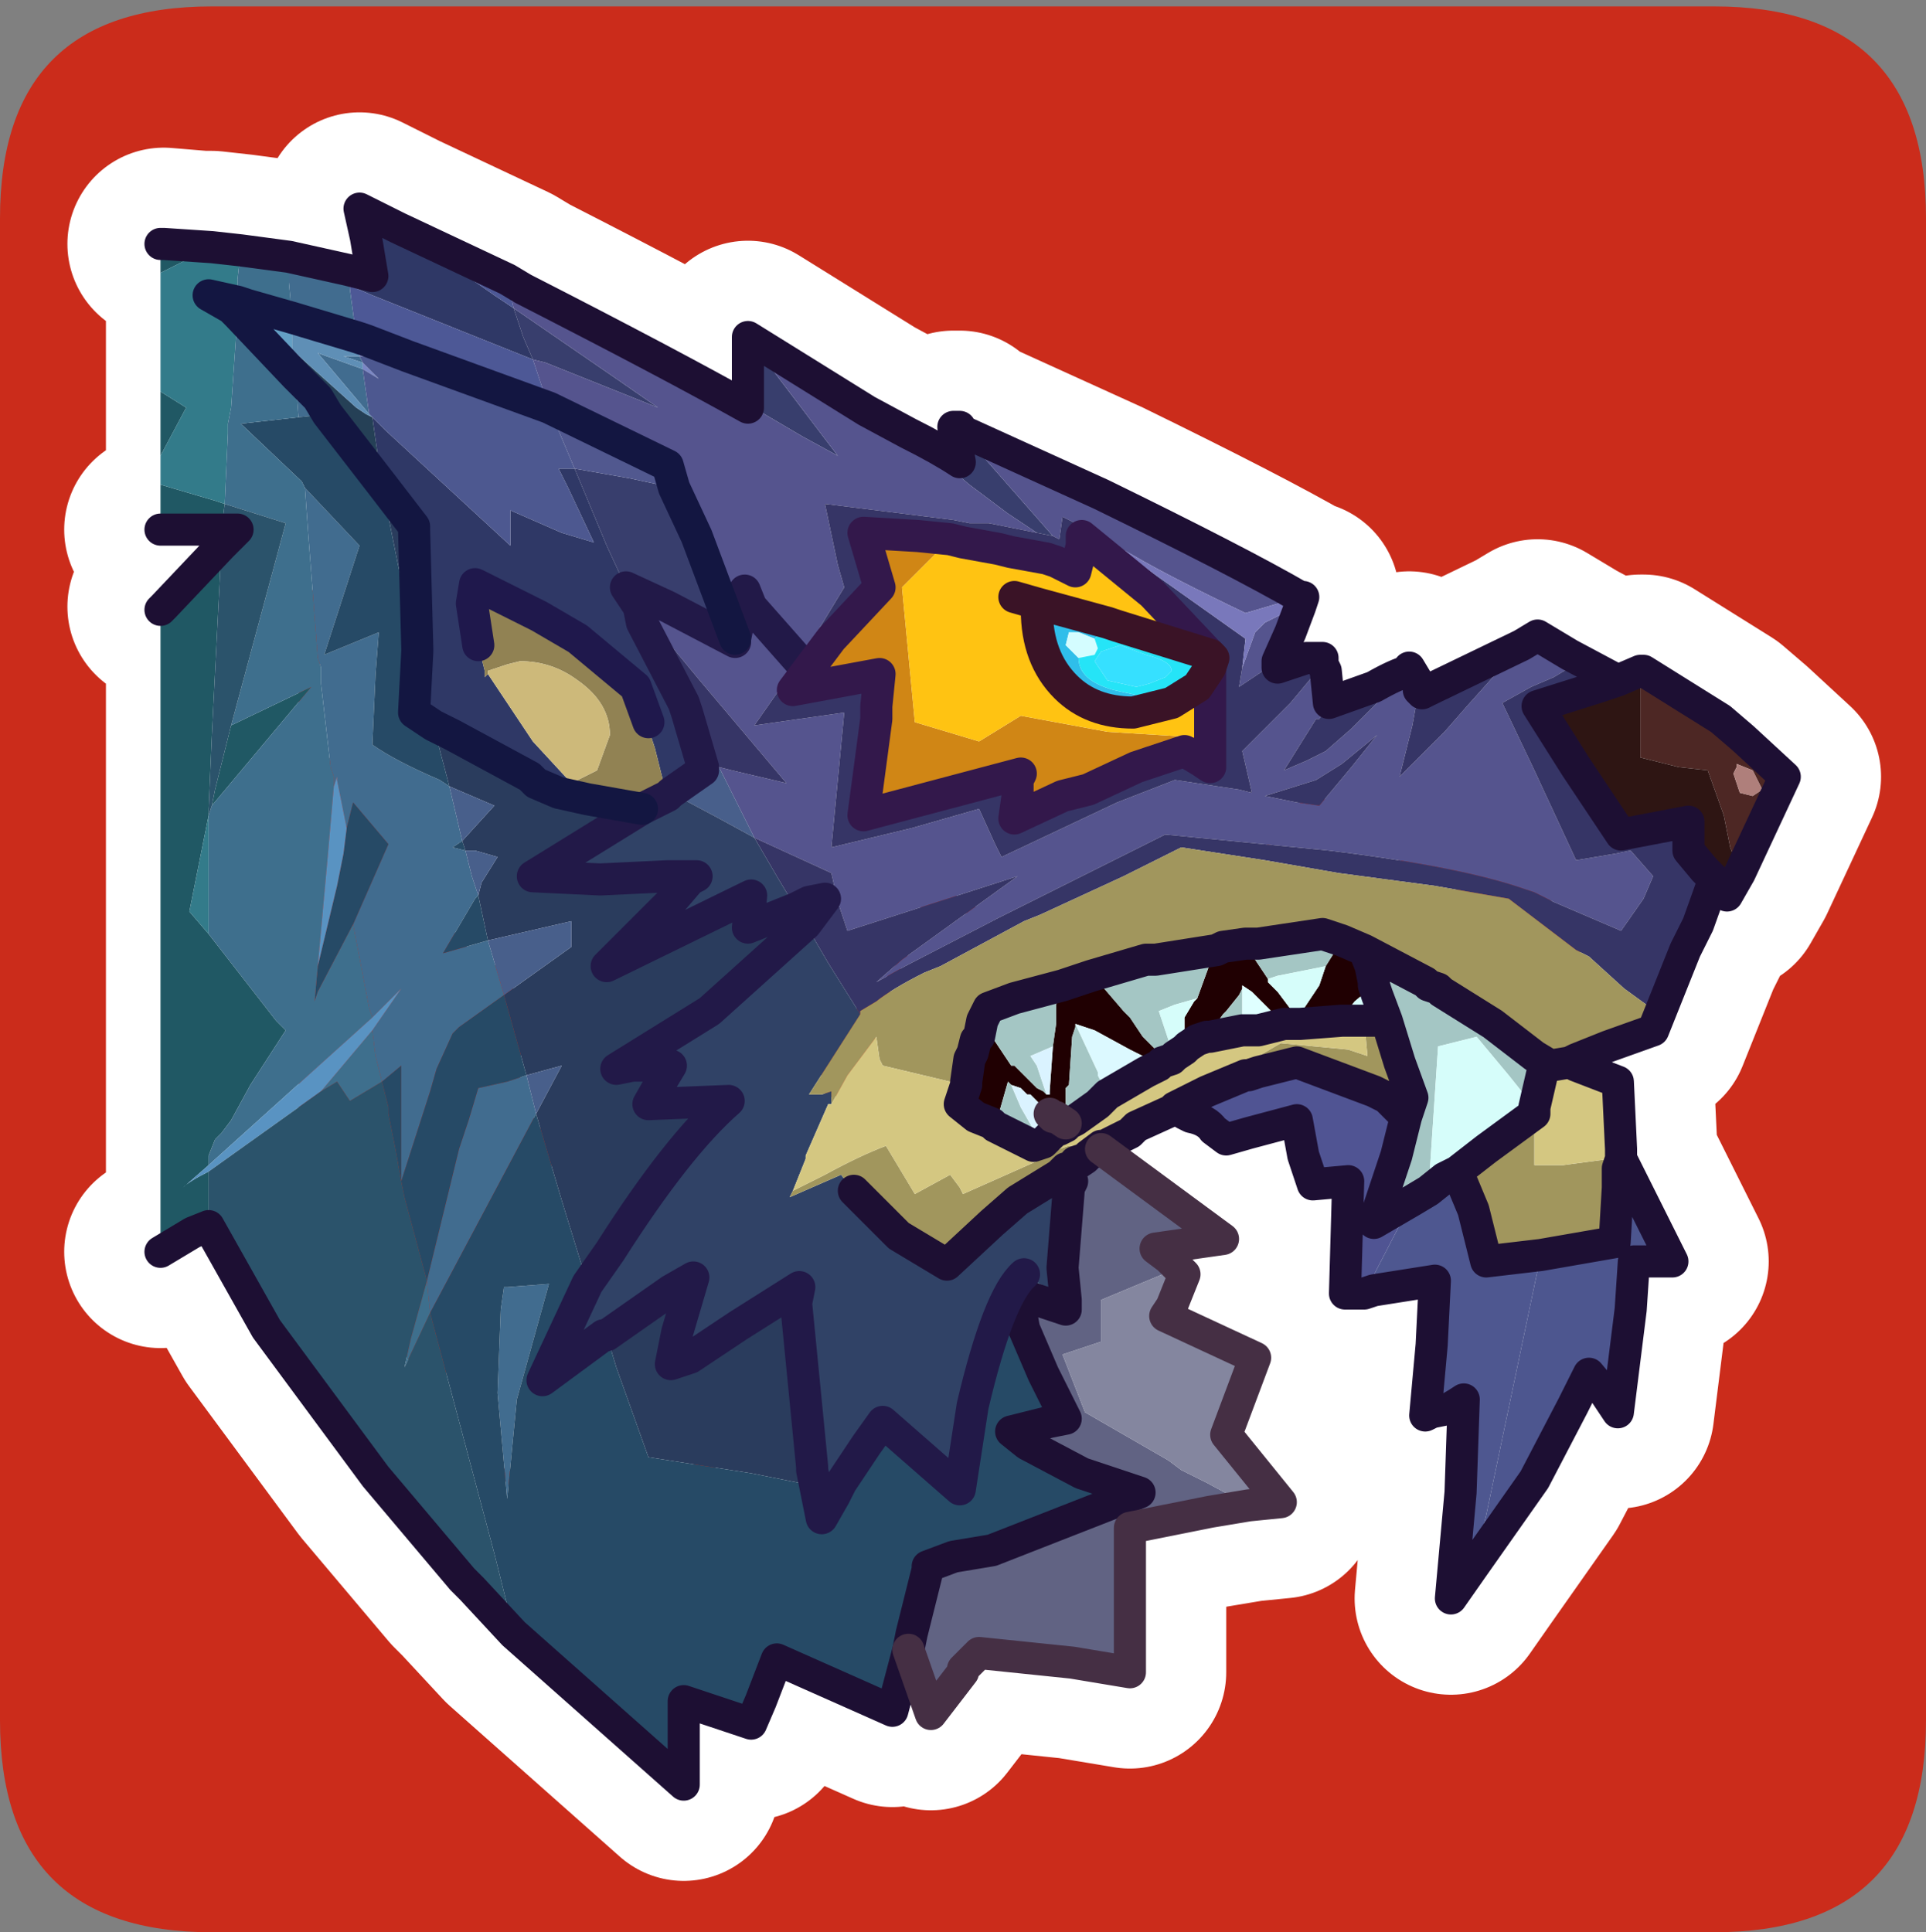 <?xml version="1.0" encoding="UTF-8" standalone="no"?>
<svg xmlns:ffdec="https://www.free-decompiler.com/flash" xmlns:xlink="http://www.w3.org/1999/xlink" ffdec:objectType="frame" height="30.1px" width="30.0px" xmlns="http://www.w3.org/2000/svg">
  <rect width="100%" height="100%" fill="#808080" stroke="none"/>
  <g transform="matrix(1.0, 0.0, 0.0, 1.0, 0.0, 0.0)">
    <use ffdec:characterId="1" height="30.1" transform="matrix(1.0, 0.0, 0.0, 1.0, 0.0, 0.0)" width="30.0" xlink:href="#shape0"/>
  </g>
  <defs>
    <g id="shape0" transform="matrix(1.0, 0.0, 0.0, 1.0, 0.0, 0.0)">
      <path d="M0.0 0.0 L30.0 0.0 30.0 30.0 0.0 30.0 0.0 0.0" fill="#33cc66" fill-opacity="0.0" fill-rule="evenodd" stroke="none"/>
      <path d="M26.7 0.1 Q30.0 0.1 30.0 3.4 L30.0 26.8 Q30.0 30.1 26.7 30.1 L3.3 30.1 Q0.0 30.1 0.0 26.8 L0.0 3.4 Q0.0 0.1 3.3 0.1 L26.7 0.1" fill="#cb2c1b" fill-rule="evenodd" stroke="none"/>
      <path d="M15.95 19.85 Q15.55 20.2 15.15 21.9 L14.95 23.2 13.75 22.15 13.5 22.5 13.1 23.1 13.05 23.2 13.0 23.3 12.8 23.65 12.7 23.15 12.65 22.9 12.65 22.85 12.4 20.3 12.45 20.05 11.5 20.65 10.75 21.15 10.45 21.25 10.45 21.35 10.45 21.3 10.55 20.75 10.8 19.9 10.45 20.1 9.45 20.8 9.4 20.8 8.45 21.5 9.15 20.0 9.5 19.5 Q10.55 17.85 11.35 17.15 L10.1 17.2 10.3 16.85 10.45 16.6 9.85 16.6 9.6 16.65 11.05 15.75 12.55 14.4 12.85 14.0 12.6 14.05 12.4 14.15 11.65 14.45 11.7 13.95 9.45 15.05 10.45 14.05 10.75 13.7 10.85 13.65 10.4 13.65 9.35 13.7 8.3 13.65 10.0 12.6 9.15 12.45 8.7 12.35 8.35 12.2 8.25 12.1 7.05 11.45 6.75 11.3 6.45 11.1 6.5 10.1 6.45 8.25 6.45 8.2 5.95 7.55 5.1 6.45 4.95 6.2 4.6 5.85 3.7 4.9 3.6 4.8 3.25 4.6 3.7 4.7 3.85 4.75 4.55 4.95 5.55 5.25 5.7 5.3 6.35 5.55 8.55 6.35 10.4 7.25 10.5 7.6 10.85 8.35 11.45 9.95 11.6 9.2 11.7 9.45 12.45 10.3 M2.55 3.8 L3.15 3.85 3.3 3.85 3.75 3.9 4.5 4.0 5.4 4.2 5.8 4.3 5.7 3.7 5.6 3.25 6.2 3.55 7.9 4.35 8.15 4.5 Q10.4 5.65 11.65 6.35 L11.65 6.3 11.65 5.25 13.5 6.4 14.15 6.75 Q14.65 7.0 14.95 7.2 L14.85 6.65 14.95 6.65 14.95 6.7 17.15 7.7 Q19.3 8.75 20.25 9.3 L20.3 9.3 20.25 9.45 20.1 9.85 19.9 10.3 19.9 10.4 20.35 10.25 20.6 10.25 20.6 10.35 20.65 10.45 20.7 10.95 21.4 10.7 Q21.75 10.5 21.95 10.45 L21.95 10.4 22.1 10.65 22.1 10.75 22.15 10.8 22.25 10.75 23.7 10.05 23.95 9.9 24.45 10.2 25.2 10.6 25.55 10.45 25.6 10.45 26.8 11.2 27.15 11.5 27.8 12.1 27.1 13.6 26.9 13.95 26.7 13.7 26.45 14.4 26.25 14.8 25.85 15.8 25.75 16.05 25.05 16.3 24.55 16.5 24.45 16.55 24.55 16.6 25.2 16.85 25.25 17.9 25.25 18.05 25.45 18.45 25.65 18.85 26.05 19.65 25.6 19.65 25.45 19.65 25.4 20.4 25.2 22.0 25.0 21.7 24.75 21.4 24.5 21.9 23.9 23.05 22.95 24.4 22.6 24.9 22.75 23.25 22.8 21.8 Q22.65 21.9 22.55 21.95 L22.3 22.0 22.2 22.05 22.3 20.95 22.35 19.95 21.4 20.1 21.25 20.15 20.95 20.15 21.0 19.55 21.0 18.4 20.45 18.45 20.3 18.0 20.2 17.45 19.45 17.65 19.1 17.75 18.9 17.6 Q18.8 17.45 18.55 17.4 L18.45 17.35 18.3 17.25 18.25 17.3 17.7 17.55 17.6 17.65 17.3 17.8 17.2 17.85 17.15 17.85 17.15 17.9 19.05 19.3 18.0 19.45 18.2 19.6 18.35 19.75 18.45 19.85 18.25 20.35 18.15 20.5 19.55 21.15 19.1 22.35 19.95 23.4 19.45 23.45 18.85 23.55 17.6 23.8 17.6 24.25 17.6 25.1 17.6 26.05 16.7 25.9 15.25 25.75 15.0 26.0 15.0 26.05 14.5 26.7 14.15 25.7 13.9 26.65 12.1 25.85 11.85 26.5 11.7 26.85 10.65 26.5 10.65 27.8 8.0 25.45 7.35 24.75 7.2 24.6 5.85 23.0 4.15 20.7 3.25 19.1 3.15 19.15 3.15 19.55 M10.0 12.6 L10.4 12.4 10.45 12.35 10.95 12.0 10.95 11.95 10.65 10.95 10.0 9.7 9.95 9.45 9.75 9.15 10.4 9.45 11.45 10.0 11.45 9.95 M15.8 9.3 L16.15 9.4 17.25 9.7 17.4 9.75 18.85 10.2 18.8 10.15 17.95 9.25 16.85 8.35 16.85 8.5 16.75 8.9 16.45 8.75 16.3 8.7 15.75 8.6 15.55 8.55 15.0 8.45 14.8 8.4 14.3 8.35 13.45 8.3 13.7 9.15 12.95 9.95 12.35 10.75 13.7 10.5 13.65 11.0 13.65 11.2 13.45 12.7 15.9 12.05 15.85 12.15 15.85 12.4 15.8 12.75 16.55 12.4 16.95 12.3 17.7 11.95 18.45 11.7 18.7 11.85 18.85 11.95 18.85 11.5 18.85 11.4 18.85 10.95 18.85 10.4 18.65 10.7 18.25 10.95 17.65 11.1 Q17.0 11.1 16.6 10.7 16.15 10.25 16.15 9.5 L16.15 9.4 M10.3 11.15 L9.9 10.7 9.0 9.95 8.4 9.6 7.4 9.1 7.35 9.4 7.45 10.05 M2.55 9.45 L3.15 8.85 3.15 8.25 2.5 8.25 M3.15 8.85 L3.45 8.5 3.7 8.25 3.45 8.25 3.15 8.25 3.15 3.85 M3.15 19.15 L3.0 19.2 2.5 19.5 M16.4 17.4 L16.6 17.5 16.65 17.5 16.75 17.45 17.1 17.2 17.25 17.05 17.85 16.7 18.05 16.6 18.1 16.55 18.25 16.5 18.3 16.45 18.45 16.35 18.5 16.3 18.65 16.2 18.8 16.15 18.85 16.15 19.35 16.05 19.5 16.05 19.6 16.05 20.0 15.95 20.2 15.95 20.25 15.95 20.9 15.9 20.95 15.9 21.25 15.9 21.45 15.9 21.6 15.9 21.45 15.5 21.4 15.35 21.4 15.3 21.35 15.05 21.25 14.8 20.9 14.65 20.6 14.55 19.6 14.7 19.4 14.7 19.05 14.75 18.95 14.8 18.0 14.95 17.85 14.95 17.0 15.2 16.85 15.25 16.55 15.35 15.8 15.55 15.4 15.7 15.3 15.9 15.25 16.15 15.2 16.2 15.15 16.4 15.1 16.5 15.05 16.85 15.05 16.9 14.95 17.2 15.2 17.4 15.45 17.5 15.5 17.55 16.1 17.85 16.25 17.8 16.35 17.7 Q16.45 17.6 16.5 17.6 L16.6 17.55 16.6 17.5 M13.3 18.55 L13.5 18.75 14.0 19.25 14.75 19.7 15.45 19.05 15.85 18.7 16.5 18.3 16.6 18.2 16.65 18.2 16.75 18.15 16.75 18.1 16.9 18.05 17.15 17.85 M10.45 21.3 L10.45 21.25 M14.15 25.7 L14.2 25.45 14.45 24.45 14.45 24.4 14.85 24.25 15.45 24.15 17.75 23.25 16.85 22.95 16.0 22.5 15.75 22.3 16.35 22.15 16.6 22.1 16.55 22.0 16.25 21.4 15.95 20.7 15.85 20.15 16.6 20.4 16.6 20.35 16.6 20.25 16.55 19.75 16.65 18.5 M3.15 8.85 L3.15 19.15 M26.7 13.7 L26.55 13.55 26.3 13.25 26.3 12.8 25.25 13.0 24.75 12.25 24.55 11.95 23.95 11.0 24.9 10.7 25.2 10.6 M18.85 10.4 L18.9 10.25 18.85 10.2 M21.6 15.9 L21.8 16.55 22.0 17.1 21.9 17.4 21.75 18.0 21.4 19.05 22.0 18.7 22.25 18.55 22.5 18.35 22.7 18.25 23.15 17.9 23.9 17.35 23.9 17.25 24.05 16.6 24.15 16.6 23.9 16.45 23.25 15.95 22.45 15.45 22.4 15.4 22.25 15.35 22.2 15.3 21.25 14.8 M18.3 17.25 L18.5 17.15 18.8 17.0 19.4 16.75 19.45 16.75 19.6 16.7 20.2 16.55 21.4 17.0 21.6 17.1 21.85 17.35 21.9 17.4 M22.7 18.25 L22.95 18.85 23.15 19.65 24.0 19.55 25.15 19.35 25.2 18.5 25.2 18.4 25.2 18.2 25.25 18.05 M17.15 17.9 L17.1 17.9 16.9 18.05 16.75 18.15 M24.15 16.6 L24.45 16.55" fill="none" stroke="#ffffff" stroke-linecap="round" stroke-linejoin="round" stroke-width="3.0"/>
      <path d="M3.25 19.1 L3.0 19.2 2.5 19.5 2.5 9.5 2.55 9.45 3.45 8.5 3.3 11.45 3.25 12.6 3.25 12.7 2.95 14.2 3.25 14.55 4.3 15.9 4.45 16.05 3.9 16.9 3.6 17.45 3.45 17.65 3.35 17.75 3.25 18.0 3.25 18.15 2.85 18.5 Q2.95 18.4 3.25 18.25 L3.25 19.1 M3.45 8.25 L2.5 8.25 2.5 7.55 3.35 7.8 3.5 7.85 3.45 8.25 M2.5 7.1 L2.5 6.1 2.9 6.35 2.5 7.1 M2.5 4.25 L2.5 3.8 2.55 3.8 3.3 3.85 2.5 4.25 M3.6 11.3 L4.85 10.7 3.3 12.55 3.35 12.3 3.6 11.3" fill="#205864" fill-rule="evenodd" stroke="none"/>
      <path d="M2.5 7.55 L2.5 7.1 2.9 6.35 2.5 6.1 2.5 4.25 3.3 3.85 3.75 3.9 3.7 4.35 3.7 4.6 3.7 4.7 3.25 4.6 3.6 4.8 3.7 4.9 3.6 6.35 3.55 6.6 3.55 6.7 3.55 6.75 3.5 7.85 3.35 7.8 2.5 7.55 M3.25 12.7 L3.25 13.45 3.25 14.55 2.95 14.2 3.25 12.7" fill="#337b8a" fill-rule="evenodd" stroke="none"/>
      <path d="M5.4 4.2 L5.8 4.3 5.7 3.7 5.6 3.25 6.2 3.55 7.7 4.6 8.0 4.8 8.15 5.25 8.3 5.6 5.8 4.6 5.45 4.45 5.4 4.2 M5.8 6.5 L6.0 6.7 7.95 8.5 7.95 7.95 8.75 8.3 9.25 8.45 8.85 7.6 8.7 7.3 8.95 7.3 9.45 8.5 9.75 9.15 9.85 9.4 10.65 10.95 10.7 11.1 10.95 11.95 10.95 12.0 10.45 12.35 10.4 12.4 10.35 12.25 10.2 11.65 10.15 11.5 10.1 11.25 9.9 10.7 9.0 9.95 8.4 9.6 7.4 9.1 7.35 9.4 7.45 10.05 7.55 10.45 7.55 10.55 7.6 10.5 8.3 11.55 8.9 12.2 9.15 12.45 8.7 12.35 8.35 12.2 8.25 12.1 7.05 11.45 6.75 11.3 6.45 11.1 6.5 10.15 6.5 10.1 6.45 8.25 6.45 8.2 5.95 7.55 5.8 6.5" fill="#2f3866" fill-rule="evenodd" stroke="none"/>
      <path d="M11.65 6.3 L11.65 5.25 12.1 5.85 13.05 7.1 12.5 6.8 11.65 6.3 M14.15 6.75 Q14.65 7.0 14.95 7.2 L14.85 6.65 14.95 6.65 14.95 6.7 16.4 8.35 16.15 8.3 15.7 8.0 15.5 7.85 15.1 7.55 14.15 6.75 M8.3 5.6 L8.15 5.25 8.0 4.8 9.6 5.9 10.25 6.35 8.5 5.65 8.3 5.6 M10.5 7.6 L10.85 8.35 11.45 9.95 11.45 10.0 10.4 9.45 9.75 9.15 9.45 8.5 8.95 7.3 9.8 7.45 10.5 7.6" fill="#383e6d" fill-rule="evenodd" stroke="none"/>
      <path d="M7.9 4.35 L8.15 4.5 Q10.4 5.65 11.65 6.35 L11.65 6.3 12.5 6.8 13.05 7.1 12.1 5.85 11.65 5.25 13.5 6.4 14.15 6.75 15.1 7.55 15.5 7.85 15.7 8.0 16.15 8.3 15.4 8.15 15.1 8.15 14.85 8.1 12.85 7.85 13.05 8.8 13.15 9.15 12.45 10.3 11.7 9.45 11.6 9.2 11.45 9.95 11.6 9.2 11.7 9.45 12.45 10.3 11.75 11.3 13.15 11.1 12.95 13.2 14.2 12.9 15.25 12.6 15.5 13.15 15.6 13.35 17.4 12.5 18.3 12.15 19.3 12.3 19.5 12.35 19.35 11.7 20.1 10.95 20.6 10.35 20.65 10.45 20.7 10.95 20.55 11.2 20.5 11.2 20.0 12.0 20.35 11.85 20.65 11.7 21.05 11.35 21.4 11.0 21.95 10.45 21.95 10.4 22.1 10.65 22.1 10.75 22.0 11.3 21.8 12.1 22.5 11.4 22.85 11.0 23.7 10.05 23.95 9.9 24.45 10.2 24.45 10.4 24.2 10.55 23.85 10.7 23.4 10.95 23.9 12.0 24.55 13.4 25.15 13.3 25.4 13.25 25.75 13.65 25.6 14.0 25.25 14.5 24.2 14.05 23.9 13.9 23.75 13.85 Q22.75 13.5 20.7 13.25 L18.15 13.0 15.55 14.3 14.1 15.05 13.65 15.3 14.05 14.95 15.85 13.65 13.2 14.5 13.05 14.05 12.95 13.6 11.75 13.05 11.2 11.95 11.4 12.0 12.25 12.2 10.9 10.6 9.95 9.45 9.75 9.15 10.4 9.45 11.45 10.0 11.45 9.95 10.85 8.35 10.5 7.6 10.4 7.25 8.55 6.35 8.3 5.6 8.5 5.65 10.25 6.35 9.6 5.9 8.0 4.8 7.9 4.35 M14.95 6.7 L17.15 7.7 Q19.3 8.75 20.25 9.3 L19.4 9.55 Q18.25 9.0 17.65 8.65 L16.75 8.15 16.65 8.1 16.55 8.05 16.5 8.4 16.4 8.35 14.95 6.7 M20.25 9.45 L20.1 9.85 19.9 10.3 19.3 10.7 19.35 10.4 19.55 9.85 19.65 9.75 19.7 9.7 20.0 9.55 20.25 9.45 M20.5 12.15 L19.7 12.4 20.2 12.5 20.55 12.55 21.05 11.95 21.45 11.45 20.9 11.9 20.5 12.15" fill="#55548e" fill-rule="evenodd" stroke="none"/>
      <path d="M8.55 6.35 L10.4 7.25 10.5 7.6 9.8 7.45 8.95 7.3 8.55 6.35" fill="#51588f" fill-rule="evenodd" stroke="none"/>
      <path d="M18.85 11.5 L18.85 11.95 18.7 11.85 18.45 11.7 17.7 11.95 16.95 12.3 16.55 12.4 15.8 12.75 15.85 12.4 15.85 12.15 15.9 12.05 13.45 12.7 13.65 11.2 13.65 11.0 13.7 10.5 12.35 10.75 12.95 9.95 13.7 9.15 13.45 8.3 14.3 8.35 14.8 8.4 14.05 9.15 14.25 11.25 15.25 11.55 15.9 11.15 17.25 11.4 18.85 11.5" fill="#d08615" fill-rule="evenodd" stroke="none"/>
      <path d="M19.9 10.3 L19.9 10.4 20.35 10.25 20.6 10.25 20.6 10.35 20.1 10.95 19.35 11.7 19.5 12.35 19.3 12.3 18.3 12.15 17.4 12.5 15.6 13.35 15.5 13.15 15.25 12.6 14.2 12.9 12.95 13.2 13.15 11.1 11.75 11.3 12.45 10.3 13.15 9.15 13.05 8.8 12.85 7.85 14.85 8.1 15.1 8.15 15.4 8.15 16.15 8.3 16.4 8.35 16.5 8.4 16.55 8.05 16.65 8.1 16.75 8.15 17.85 8.85 19.4 9.95 19.35 10.4 19.3 10.7 19.9 10.3 M20.7 10.95 L21.4 10.7 Q21.75 10.5 21.95 10.45 L21.4 11.0 21.05 11.35 20.65 11.7 20.35 11.85 20.0 12.0 20.5 11.2 20.55 11.2 20.7 10.95 M22.1 10.75 L22.15 10.8 22.25 10.75 23.7 10.05 22.85 11.0 22.5 11.4 21.8 12.1 22.0 11.3 22.1 10.75 M24.45 10.2 L25.2 10.6 24.9 10.7 23.95 11.0 24.55 11.95 24.75 12.25 25.25 13.0 26.3 12.8 26.3 13.25 26.55 13.55 26.7 13.7 26.45 14.4 26.25 14.8 25.85 15.8 25.3 15.4 24.75 14.9 24.55 14.8 23.5 14.0 22.35 13.8 20.85 13.6 19.7 13.4 18.4 13.2 17.5 13.65 16.2 14.25 15.95 14.35 14.65 15.05 14.4 15.15 Q13.9 15.4 13.65 15.6 L13.4 15.75 13.4 15.8 12.9 15.0 12.55 14.4 12.85 14.0 12.6 14.05 12.4 14.15 12.1 13.65 11.75 13.05 12.95 13.6 13.05 14.05 13.2 14.5 15.85 13.65 14.05 14.95 13.65 15.3 14.1 15.05 15.55 14.3 18.15 13.0 20.7 13.25 Q22.75 13.5 23.75 13.85 L23.9 13.9 24.2 14.05 25.25 14.5 25.6 14.0 25.75 13.65 25.4 13.25 25.15 13.3 24.55 13.4 23.9 12.0 23.4 10.95 23.85 10.7 24.2 10.55 24.45 10.4 24.45 10.2 M14.8 8.4 L14.3 8.35 13.45 8.3 13.7 9.15 12.95 9.95 12.35 10.75 13.7 10.5 13.65 11.0 13.65 11.2 13.45 12.7 15.9 12.05 15.85 12.15 15.85 12.4 15.8 12.75 16.55 12.4 16.95 12.3 17.7 11.95 18.45 11.7 18.7 11.85 18.85 11.95 18.85 11.5 18.85 11.4 18.85 10.95 18.85 10.4 18.9 10.25 18.85 10.2 18.8 10.15 17.95 9.25 16.85 8.35 16.85 8.5 16.75 8.9 16.45 8.75 16.3 8.7 15.75 8.6 15.55 8.55 15.0 8.45 14.8 8.4 M9.95 9.45 L10.9 10.6 12.25 12.2 11.4 12.0 11.2 11.95 10.7 11.1 10.65 10.95 10.0 9.7 9.95 9.45 M20.5 12.15 L20.9 11.9 21.45 11.45 21.05 11.95 20.55 12.55 20.2 12.5 19.7 12.4 20.5 12.15" fill="#363566" fill-rule="evenodd" stroke="none"/>
      <path d="M18.85 11.5 L17.25 11.4 15.9 11.15 15.25 11.55 14.25 11.25 14.05 9.15 14.8 8.4 15.0 8.45 15.55 8.55 15.75 8.6 16.3 8.7 16.45 8.75 16.75 8.9 16.85 8.5 16.85 8.35 17.95 9.25 18.8 10.15 18.85 10.2 17.4 9.75 17.25 9.7 16.15 9.4 16.15 9.5 Q16.15 10.25 16.6 10.7 17.0 11.1 17.65 11.1 L18.25 10.95 18.65 10.7 18.85 10.4 18.85 10.95 18.85 11.4 18.85 11.5 M16.15 9.4 L15.8 9.3 16.15 9.4" fill="#ffc312" fill-rule="evenodd" stroke="none"/>
      <path d="M6.2 3.55 L7.9 4.35 8.0 4.8 7.7 4.6 6.2 3.55 M5.45 4.45 L5.8 4.6 8.3 5.6 8.55 6.35 6.35 5.55 5.7 5.3 5.55 5.25 5.45 4.5 5.45 4.45" fill="#4d5896" fill-rule="evenodd" stroke="none"/>
      <path d="M4.5 4.0 L5.4 4.2 5.45 4.45 4.5 4.0 M4.55 5.45 L5.55 6.35 5.7 6.45 5.8 6.5 5.95 7.55 5.1 6.45 4.95 6.2 4.6 5.85 3.7 4.9 3.7 4.7 3.85 4.75 4.55 5.45" fill="#254056" fill-rule="evenodd" stroke="none"/>
      <path d="M5.6 5.55 L5.65 5.65 5.35 5.55 5.6 5.55 M5.65 5.75 L5.75 6.45 4.95 5.5 5.65 5.75 M5.45 4.45 L5.45 4.5 5.55 5.25 4.55 4.95 4.5 4.4 4.5 4.0 5.45 4.45 M4.6 5.85 L4.95 6.2 5.1 6.45 4.65 6.5 4.6 5.85 M5.2 12.25 L5.2 12.1 5.15 11.95 5.0 10.65 5.0 10.55 5.0 10.4 4.95 10.25 4.8 8.3 4.75 7.6 5.6 8.5 5.05 10.2 5.9 9.85 5.85 10.5 5.8 11.6 Q6.15 11.85 6.85 12.15 L7.0 12.25 7.2 13.1 7.05 13.2 7.25 13.25 7.35 13.65 7.4 13.8 7.45 13.95 7.4 14.0 6.9 14.85 7.6 14.65 7.85 15.5 7.15 16.0 7.05 16.1 6.8 16.65 6.7 17.0 6.25 18.4 6.25 17.45 6.25 17.15 6.25 16.6 5.95 16.85 5.85 16.45 5.8 16.05 6.25 15.4 5.8 15.85 5.75 15.7 5.5 14.4 6.05 13.15 5.5 12.5 5.4 12.9 5.25 12.15 5.25 12.1 5.2 12.25 M6.65 19.95 L7.15 17.9 7.3 17.45 7.45 16.95 7.9 16.85 8.2 16.75 8.35 17.35 6.7 20.45 6.65 19.95 M7.8 20.4 L7.85 20.05 7.9 20.05 8.55 20.0 8.05 21.8 7.9 23.35 7.75 21.7 7.8 20.4" fill="#416c8f" fill-rule="evenodd" stroke="none"/>
      <path d="M6.35 5.55 L5.6 5.55 5.55 5.25 5.7 5.3 6.35 5.55 M5.65 5.65 L5.9 5.9 5.65 5.75 5.65 5.65" fill="#7a86c4" fill-rule="evenodd" stroke="none"/>
      <path d="M5.75 6.45 L5.8 6.5 5.7 6.45 5.55 6.35 4.55 5.45 4.55 4.95 5.55 5.25 5.6 5.55 5.35 5.55 5.65 5.65 5.65 5.75 4.95 5.5 5.75 6.45" fill="#5f8fb6" fill-rule="evenodd" stroke="none"/>
      <path d="M8.55 6.35 L8.95 7.3 8.7 7.3 8.85 7.6 9.25 8.45 8.75 8.3 7.95 7.95 7.95 8.5 6.0 6.7 5.8 6.5 5.75 6.45 5.65 5.75 5.9 5.9 5.65 5.65 5.6 5.55 6.35 5.55 8.55 6.35" fill="#4d5890" fill-rule="evenodd" stroke="none"/>
      <path d="M5.95 7.55 L6.45 8.2 6.45 8.25 6.5 10.1 6.5 10.15 6.2 8.8 5.95 7.55 M6.75 11.3 L7.05 11.45 8.25 12.1 8.35 12.2 8.7 12.35 9.15 12.45 10.0 12.6 8.3 13.65 9.35 13.7 10.4 13.65 10.85 13.65 10.75 13.7 10.45 14.05 9.45 15.05 11.7 13.95 11.65 14.45 12.4 14.15 12.55 14.4 11.05 15.75 9.6 16.65 9.85 16.6 10.45 16.6 10.3 16.85 10.1 17.2 11.35 17.15 Q10.55 17.85 9.5 19.5 L9.15 20.0 8.75 18.7 8.35 17.35 8.75 16.6 8.2 16.75 7.85 15.5 8.9 14.75 8.9 14.6 8.9 14.4 8.9 14.35 7.6 14.65 7.45 13.95 7.5 13.75 7.75 13.35 7.4 13.25 7.25 13.25 7.2 13.1 7.7 12.55 7.0 12.25 6.75 11.3 M9.45 20.8 L10.45 20.1 10.8 19.9 10.55 20.75 10.45 21.25 10.75 21.15 11.5 20.65 12.45 20.05 12.4 20.3 12.65 22.85 12.65 22.9 12.7 23.15 11.7 22.95 10.1 22.7 9.6 21.3 9.45 20.8" fill="#2a3c5d" fill-rule="evenodd" stroke="none"/>
      <path d="M9.15 12.45 L8.9 12.2 9.3 12.0 9.5 11.45 Q9.5 10.95 9.0 10.6 8.6 10.3 8.1 10.3 L7.9 10.35 7.6 10.45 7.6 10.5 7.55 10.55 7.55 10.45 7.45 10.05 7.35 9.4 7.4 9.1 8.4 9.6 9.0 9.95 9.9 10.7 10.1 11.25 10.15 11.5 10.2 11.65 10.35 12.25 10.4 12.4 10.0 12.6 9.15 12.45" fill="#918253" fill-rule="evenodd" stroke="none"/>
      <path d="M14.15 25.7 L13.9 26.65 12.1 25.85 11.85 26.5 11.7 26.85 10.65 26.5 10.65 27.8 8.0 25.45 8.0 25.4 7.7 24.2 6.7 20.45 8.35 17.35 8.75 18.7 9.15 20.0 8.45 21.5 9.4 20.8 9.45 20.8 9.6 21.3 10.1 22.7 11.7 22.95 12.7 23.15 12.8 23.65 13.0 23.3 13.05 23.2 13.1 23.1 13.5 22.5 13.75 22.15 14.95 23.2 15.15 21.9 Q15.55 20.2 15.95 19.85 L16.6 20.25 16.6 20.35 16.6 20.4 15.85 20.15 15.95 20.7 16.25 21.4 16.55 22.0 16.6 22.1 16.35 22.15 15.75 22.3 16.0 22.5 16.85 22.95 17.75 23.25 15.45 24.15 14.85 24.25 14.45 24.4 14.45 24.45 14.2 25.45 14.15 25.7 M5.1 6.45 L5.95 7.55 6.2 8.8 6.5 10.15 6.45 11.1 6.75 11.3 7.0 12.25 6.85 12.15 Q6.15 11.85 5.8 11.6 L5.85 10.5 5.9 9.85 5.05 10.2 5.6 8.5 4.75 7.6 4.7 7.5 3.75 6.6 4.65 6.5 5.1 6.45 M5.4 12.9 L5.5 12.5 6.05 13.15 5.5 14.4 4.95 15.45 4.9 15.6 4.95 15.05 5.25 13.8 5.35 13.3 5.4 12.9 M5.95 16.85 L6.25 16.6 6.25 17.15 6.25 17.45 6.25 18.4 6.7 17.0 6.8 16.65 7.05 16.1 7.15 16.0 7.85 15.5 8.2 16.75 7.9 16.85 7.45 16.95 7.3 17.45 7.15 17.9 6.65 19.95 6.3 18.65 6.25 18.4 6.15 17.85 6.05 17.35 6.05 17.25 5.95 16.85 M7.6 14.65 L6.9 14.85 7.4 14.0 7.45 13.95 7.6 14.65 M7.25 13.25 L7.05 13.2 7.2 13.1 7.25 13.25 M7.8 20.4 L7.75 21.7 7.9 23.35 8.05 21.8 8.55 20.0 7.9 20.05 7.85 20.05 7.8 20.4" fill="#264a66" fill-rule="evenodd" stroke="none"/>
      <path d="M8.9 12.2 L8.3 11.55 7.6 10.5 7.6 10.45 7.9 10.35 8.1 10.3 Q8.6 10.3 9.0 10.6 9.5 10.95 9.5 11.45 L9.3 12.0 8.9 12.2" fill="#cdb97a" fill-rule="evenodd" stroke="none"/>
      <path d="M3.75 3.9 L4.5 4.0 4.5 4.4 4.55 4.95 3.85 4.75 3.7 4.7 3.7 4.6 3.7 4.35 3.75 3.9 M3.7 4.9 L4.6 5.85 4.65 6.5 3.75 6.6 4.7 7.5 4.75 7.6 4.8 8.3 4.95 10.25 5.0 10.4 5.0 10.55 5.0 10.65 5.15 11.95 5.2 12.1 5.2 12.25 5.1 13.4 4.95 15.05 4.9 15.6 4.95 15.45 5.5 14.4 5.75 15.7 5.8 15.85 3.25 18.15 3.25 18.0 3.35 17.75 3.45 17.65 3.6 17.45 3.9 16.9 4.45 16.05 4.3 15.9 3.25 14.55 3.25 13.45 3.25 12.7 3.3 12.55 4.85 10.7 3.6 11.3 4.45 8.15 3.5 7.85 3.55 6.75 3.55 6.7 3.55 6.6 3.6 6.35 3.7 4.9 M5.8 16.05 L5.85 16.45 5.95 16.85 5.45 17.15 5.25 16.85 5.0 17.0 5.8 16.05 M6.65 19.95 L6.7 20.45 6.3 21.3 6.4 20.85 6.65 19.95" fill="#3e6f8d" fill-rule="evenodd" stroke="none"/>
      <path d="M5.8 15.85 L6.25 15.4 5.8 16.05 5.0 17.0 3.25 18.25 Q2.95 18.4 2.85 18.5 L3.25 18.15 5.8 15.85 M5.2 12.25 L5.25 12.1 5.25 12.15 5.4 12.9 5.35 13.3 5.25 13.8 4.95 15.05 5.1 13.4 5.2 12.25" fill="#5993c2" fill-rule="evenodd" stroke="none"/>
      <path d="M11.2 11.95 L11.75 13.05 11.2 12.75 10.45 12.35 10.95 12.0 10.95 11.95 11.2 11.95 M7.85 15.5 L7.6 14.65 8.9 14.35 8.9 14.4 8.9 14.6 8.9 14.75 7.85 15.5 M7.45 13.95 L7.4 13.8 7.35 13.65 7.25 13.25 7.4 13.25 7.75 13.35 7.5 13.75 7.45 13.95 M7.2 13.1 L7.0 12.25 7.7 12.55 7.2 13.1 M8.2 16.75 L8.75 16.6 8.35 17.35 8.2 16.75" fill="#485f8b" fill-rule="evenodd" stroke="none"/>
      <path d="M10.4 12.4 L10.45 12.35 11.2 12.75 11.75 13.05 12.1 13.65 12.4 14.15 11.65 14.45 11.7 13.95 9.45 15.05 10.45 14.05 10.75 13.7 10.85 13.65 10.4 13.65 9.35 13.7 8.3 13.65 10.0 12.6 10.4 12.4 M10.95 11.95 L10.7 11.1 11.2 11.95 10.95 11.95 M9.15 20.0 L9.5 19.5 Q10.55 17.85 11.35 17.15 L10.1 17.2 10.3 16.85 10.45 16.6 9.85 16.6 9.6 16.65 11.05 15.75 12.55 14.4 12.9 15.0 13.4 15.8 12.6 17.05 12.8 17.05 12.95 17.0 12.95 17.2 12.9 17.2 12.55 18.0 12.55 18.05 12.35 18.55 12.3 18.65 13.1 18.3 13.3 18.55 13.5 18.75 14.0 19.25 14.75 19.7 15.45 19.05 15.85 18.7 16.5 18.3 16.6 18.2 16.7 18.4 16.65 18.5 16.55 19.75 16.6 20.25 15.95 19.85 Q15.55 20.2 15.15 21.9 L14.95 23.2 13.75 22.15 13.5 22.5 13.1 23.1 13.05 23.2 13.0 23.3 12.8 23.65 12.7 23.15 12.65 22.9 12.65 22.85 12.4 20.3 12.45 20.05 11.5 20.65 10.75 21.15 10.45 21.25 10.55 20.75 10.8 19.9 10.45 20.1 9.45 20.8 9.4 20.8 8.45 21.5 9.15 20.0" fill="#304266" fill-rule="evenodd" stroke="none"/>
      <path d="M25.85 15.8 L25.75 16.05 25.05 16.3 24.55 16.5 24.45 16.55 24.15 16.6 23.9 16.45 23.25 15.95 22.45 15.45 22.4 15.4 22.25 15.35 22.2 15.3 21.25 14.8 20.9 14.65 20.6 14.55 19.6 14.7 19.4 14.7 19.05 14.75 18.95 14.8 18.0 14.95 17.85 14.95 17.0 15.2 16.85 15.25 16.55 15.35 15.8 15.55 15.4 15.7 15.3 15.9 15.25 16.15 15.2 16.2 15.15 16.4 15.1 16.5 15.05 16.85 14.8 16.85 13.75 16.6 13.7 16.5 13.65 16.15 13.2 16.75 12.95 17.2 12.95 17.0 12.8 17.05 12.6 17.05 13.4 15.8 13.4 15.75 13.65 15.6 Q13.9 15.4 14.4 15.15 L14.65 15.05 15.95 14.35 16.2 14.25 17.5 13.65 18.4 13.2 19.7 13.4 20.85 13.6 22.35 13.8 23.5 14.0 24.55 14.8 24.75 14.9 25.3 15.4 25.85 15.8 M25.25 18.0 L25.25 18.05 25.2 18.2 25.2 18.4 25.2 18.5 25.15 19.35 24.0 19.55 23.15 19.65 22.95 18.85 22.7 18.25 23.15 17.9 23.9 17.35 23.9 18.15 24.35 18.15 25.1 18.05 25.25 18.0 M18.3 17.25 L18.25 17.3 17.7 17.55 17.6 17.65 17.3 17.8 17.2 17.85 17.15 17.85 17.15 17.9 17.1 17.9 16.95 18.0 16.9 18.05 16.75 18.1 16.75 18.15 16.65 18.2 16.6 18.2 16.5 18.3 15.85 18.7 15.45 19.05 14.75 19.7 14.0 19.25 13.5 18.75 13.3 18.55 13.1 18.3 12.3 18.65 12.35 18.55 12.85 18.3 Q13.4 18.0 13.8 17.85 L14.25 18.6 14.8 18.3 14.95 18.5 15.0 18.6 16.35 18.0 16.5 17.9 16.65 17.85 16.75 17.85 16.8 17.8 16.9 17.75 17.05 17.65 17.45 17.45 17.5 17.45 18.4 17.0 18.45 17.0 19.35 16.6 19.95 16.25 21.0 16.35 21.3 16.45 21.25 15.9 21.45 15.9 21.6 15.9 21.8 16.55 22.0 17.1 21.9 17.4 21.85 17.35 21.6 17.1 21.4 17.0 20.2 16.55 19.6 16.7 19.45 16.75 19.4 16.75 18.8 17.0 18.5 17.15 18.3 17.25 M17.15 17.85 L16.95 18.0 17.15 17.85" fill="#a1965d" fill-rule="evenodd" stroke="none"/>
      <path d="M4.55 5.45 L3.85 4.75 4.55 4.95 4.55 5.45" fill="#639fc4" fill-rule="evenodd" stroke="none"/>
      <path d="M8.0 25.45 L7.35 24.75 7.2 24.6 5.85 23.0 4.15 20.7 3.25 19.1 3.25 18.25 5.0 17.0 5.25 16.85 5.45 17.15 5.95 16.85 6.05 17.25 6.05 17.35 6.15 17.85 6.25 18.4 6.3 18.65 6.65 19.95 6.4 20.85 6.3 21.3 6.7 20.45 7.7 24.2 8.0 25.4 8.0 25.45 M3.45 8.5 L3.7 8.25 3.45 8.25 3.5 7.85 4.45 8.15 3.6 11.3 3.35 12.3 3.3 12.55 3.25 12.7 3.25 12.6 3.3 11.45 3.45 8.5" fill="#2b536b" fill-rule="evenodd" stroke="none"/>
      <path d="M24.45 16.55 L24.55 16.6 25.2 16.85 25.25 17.9 25.25 18.0 25.1 18.05 24.35 18.15 23.9 18.15 23.9 17.35 23.9 17.25 24.05 16.6 24.15 16.6 24.45 16.55 M12.35 18.55 L12.55 18.05 12.55 18.0 12.9 17.2 12.95 17.2 13.2 16.75 13.65 16.15 13.7 16.5 13.75 16.6 14.8 16.85 15.05 16.85 15.05 16.9 14.95 17.2 15.2 17.4 15.45 17.5 15.5 17.55 16.1 17.85 16.25 17.8 16.35 17.7 Q16.45 17.6 16.5 17.6 L16.6 17.55 16.6 17.5 16.65 17.5 16.75 17.45 17.1 17.2 17.25 17.05 17.85 16.7 18.05 16.6 18.1 16.55 18.25 16.5 18.3 16.45 18.45 16.35 18.5 16.3 18.65 16.2 18.8 16.15 18.85 16.15 19.35 16.05 19.5 16.05 19.6 16.05 20.0 15.95 20.2 15.95 20.25 15.95 20.9 15.9 20.95 15.9 21.25 15.9 21.3 16.45 21.0 16.35 19.95 16.25 19.35 16.6 18.45 17.0 18.4 17.0 17.5 17.45 17.45 17.45 17.05 17.65 16.9 17.75 16.8 17.8 16.75 17.85 16.65 17.85 16.5 17.9 16.35 18.0 15.0 18.6 14.95 18.5 14.8 18.3 14.25 18.6 13.8 17.85 Q13.4 18.0 12.85 18.3 L12.35 18.55" fill="#d4c781" fill-rule="evenodd" stroke="none"/>
      <path d="M17.15 17.9 L19.05 19.3 18.0 19.45 18.2 19.6 18.35 19.75 17.15 20.25 17.15 20.9 16.7 21.05 16.55 21.1 16.9 22.0 18.2 22.75 18.4 22.9 18.8 23.1 19.45 23.45 18.85 23.55 17.6 23.8 17.6 24.25 17.6 25.1 17.6 26.05 16.7 25.9 15.25 25.75 15.0 26.0 15.0 26.05 14.5 26.7 14.15 25.7 14.2 25.45 14.45 24.45 14.45 24.4 14.85 24.25 15.45 24.15 17.75 23.25 16.85 22.95 16.0 22.5 15.75 22.3 16.35 22.15 16.6 22.1 16.55 22.0 16.25 21.4 15.95 20.7 15.85 20.15 16.6 20.4 16.6 20.35 16.6 20.25 16.55 19.75 16.65 18.5 16.7 18.4 16.6 18.2 16.65 18.2 16.75 18.15 16.75 18.1 16.9 18.05 16.95 18.0 17.1 17.9 17.15 17.9 M16.4 17.4 L16.45 17.4 16.6 17.5 16.6 17.55 16.5 17.6 Q16.45 17.6 16.35 17.7 L16.35 17.65 16.35 17.35 16.4 17.4 M16.75 18.15 L16.9 18.05 16.75 18.15" fill="#616383" fill-rule="evenodd" stroke="none"/>
      <path d="M25.55 10.45 L25.6 10.45 26.8 11.2 27.15 11.5 27.8 12.1 27.1 13.6 26.95 13.2 26.85 12.7 26.6 12.0 26.15 11.95 25.55 11.8 25.55 10.9 25.55 10.45 M27.3 12.4 L27.45 12.3 27.3 12.0 27.05 11.9 27.05 11.95 27.0 12.05 27.1 12.35 27.3 12.4" fill="#4d2724" fill-rule="evenodd" stroke="none"/>
      <path d="M25.2 10.6 L25.55 10.45 25.55 10.9 25.55 11.8 26.15 11.95 26.6 12.0 26.85 12.7 26.95 13.2 27.1 13.6 26.9 13.95 26.7 13.7 26.55 13.55 26.3 13.25 26.3 12.8 25.25 13.0 24.75 12.25 24.55 11.95 23.95 11.0 24.9 10.7 25.2 10.6" fill="#2e1513" fill-rule="evenodd" stroke="none"/>
      <path d="M27.3 12.4 L27.1 12.35 27.0 12.05 27.05 11.95 27.05 11.9 27.3 12.0 27.45 12.3 27.3 12.4" fill="#af7f7b" fill-rule="evenodd" stroke="none"/>
      <path d="M20.25 9.3 L20.3 9.3 20.25 9.45 20.0 9.55 19.7 9.7 19.65 9.75 19.55 9.85 19.35 10.4 19.4 9.95 17.85 8.85 16.75 8.15 17.65 8.65 Q18.25 9.0 19.4 9.55 L20.25 9.3" fill="#7978bb" fill-rule="evenodd" stroke="none"/>
      <path d="M16.15 9.4 L17.25 9.7 17.4 9.75 17.1 9.9 17.05 9.95 16.8 9.85 16.75 9.85 16.65 9.85 16.6 10.05 16.8 10.25 Q16.8 10.6 17.35 10.75 L18.25 10.95 17.65 11.1 Q17.0 11.1 16.6 10.7 16.15 10.25 16.15 9.5 L16.15 9.4" fill="#2fbeea" fill-rule="evenodd" stroke="none"/>
      <path d="M16.8 10.25 L16.6 10.05 16.65 9.85 16.75 9.85 16.8 9.85 17.05 9.95 17.1 10.1 17.05 10.2 16.8 10.25" fill="#d4fdff" fill-rule="evenodd" stroke="none"/>
      <path d="M18.85 10.2 L18.9 10.25 18.85 10.4 18.65 10.7 18.25 10.95 17.35 10.75 Q16.8 10.6 16.8 10.25 L17.05 10.2 17.1 10.1 17.05 9.95 17.1 9.9 17.4 9.75 18.85 10.2 M18.15 10.55 L18.25 10.45 Q18.25 10.3 17.85 10.2 L17.45 10.05 17.15 10.15 17.05 10.3 17.25 10.6 17.7 10.7 17.9 10.65 18.15 10.55" fill="#25e4f7" fill-rule="evenodd" stroke="none"/>
      <path d="M18.15 10.55 L17.9 10.65 17.7 10.7 17.25 10.6 17.05 10.3 17.15 10.15 17.45 10.05 17.85 10.2 Q18.25 10.3 18.25 10.45 L18.15 10.55" fill="#36e0ff" fill-rule="evenodd" stroke="none"/>
      <path d="M15.05 16.85 L15.1 16.5 15.15 16.4 15.2 16.2 15.25 16.15 15.3 15.9 15.4 16.1 15.45 16.15 15.75 16.6 15.8 16.6 16.0 16.8 16.15 16.95 16.25 17.0 16.3 17.05 16.35 17.05 16.35 17.0 16.4 16.3 16.45 15.95 16.45 15.9 16.45 15.7 16.45 15.65 16.55 15.35 16.85 15.25 17.0 15.2 17.2 15.4 17.5 15.75 17.6 15.85 17.8 16.15 18.0 16.35 18.05 16.45 18.1 16.55 18.05 16.6 17.9 16.5 17.8 16.45 17.7 16.4 17.6 16.35 17.05 16.05 16.75 15.95 16.75 16.0 16.7 16.15 16.65 16.9 16.6 16.95 16.6 17.3 16.35 17.1 16.35 17.2 16.35 17.3 16.2 17.2 16.15 17.15 16.05 17.05 16.0 17.05 15.9 16.95 15.75 16.9 15.7 16.85 15.5 17.55 15.45 17.5 15.2 17.4 14.95 17.2 15.05 16.9 15.05 16.85 M18.95 14.8 L19.05 14.75 19.4 14.7 19.55 14.95 19.75 15.25 19.75 15.3 19.9 15.45 20.2 15.85 20.2 15.9 20.2 15.95 20.0 15.95 19.95 15.9 19.8 15.75 19.55 15.5 19.5 15.45 19.35 15.35 19.35 15.4 19.3 15.5 19.1 15.75 19.05 15.8 18.8 16.15 18.65 16.2 18.5 16.3 18.45 16.35 18.3 16.45 18.25 16.5 18.25 16.4 18.4 16.15 18.45 16.05 18.45 15.85 18.6 15.6 18.65 15.55 18.85 15.0 18.95 14.8 M20.9 14.65 L21.25 14.8 21.35 15.05 21.4 15.3 21.4 15.35 21.1 15.6 20.95 15.8 20.9 15.9 20.25 15.95 20.2 15.9 20.25 15.8 20.55 15.35 20.65 15.05 20.9 14.65" fill="#200002" fill-rule="evenodd" stroke="none"/>
      <path d="M15.3 15.9 L15.4 15.7 15.8 15.55 16.55 15.35 16.45 15.65 16.45 15.7 16.45 15.9 16.45 15.95 16.4 16.3 16.05 16.45 16.15 16.6 16.3 17.05 16.25 17.0 16.15 16.95 16.0 16.8 15.8 16.6 15.75 16.6 15.45 16.15 15.4 16.1 15.3 15.9 M17.0 15.2 L17.85 14.95 18.0 14.95 18.95 14.8 18.85 15.0 18.65 15.55 18.3 15.65 18.05 15.75 18.2 16.2 18.25 16.4 18.25 16.5 18.1 16.55 18.05 16.45 18.0 16.35 17.8 16.15 17.6 15.85 17.5 15.75 17.2 15.4 17.0 15.2 M19.4 14.7 L19.6 14.7 20.6 14.55 20.9 14.65 20.65 15.05 19.9 15.2 19.75 15.25 19.55 14.95 19.4 14.7 M21.25 14.8 L22.2 15.3 22.25 15.35 22.4 15.4 22.45 15.45 23.25 15.95 23.9 16.45 24.15 16.6 24.05 16.6 23.9 17.25 23.5 16.75 23.0 16.15 22.4 16.3 22.25 18.55 22.0 18.7 21.4 19.05 21.75 18.0 21.9 17.4 22.0 17.1 21.8 16.55 21.6 15.9 21.45 15.5 21.4 15.35 21.4 15.3 21.35 15.05 21.25 14.8 M16.6 17.3 L16.6 16.95 16.65 16.9 16.7 16.15 16.75 16.0 16.75 15.95 17.1 16.7 17.1 16.75 17.25 17.05 17.1 17.2 16.75 17.45 16.6 17.3 M18.8 16.15 L19.05 15.8 19.1 15.75 19.3 15.5 19.35 15.4 19.35 15.5 19.35 15.6 19.35 15.95 19.35 16.05 18.85 16.15 18.8 16.15 M15.5 17.55 L15.7 16.85 15.75 16.9 15.9 17.25 16.1 17.6 16.25 17.8 16.1 17.85 15.5 17.55" fill="#a4c6c4" fill-rule="evenodd" stroke="none"/>
      <path d="M16.75 15.95 L17.05 16.05 17.6 16.35 17.7 16.4 17.8 16.45 17.9 16.5 18.05 16.6 17.85 16.7 17.25 17.05 17.1 16.75 17.1 16.7 16.75 15.95" fill="#dcf9ff" fill-rule="evenodd" stroke="none"/>
      <path d="M18.25 16.4 L18.2 16.2 18.05 15.75 18.3 15.65 18.65 15.55 18.6 15.6 18.45 15.85 18.45 16.05 18.4 16.15 18.25 16.4 M20.2 15.9 L20.2 15.85 19.9 15.45 19.75 15.3 19.75 15.25 19.9 15.2 20.65 15.05 20.55 15.35 20.25 15.8 20.2 15.9 M20.9 15.9 L20.95 15.8 21.1 15.6 21.4 15.35 21.45 15.5 21.6 15.9 21.45 15.9 21.25 15.9 20.95 15.9 20.9 15.9 M22.25 18.55 L22.4 16.3 23.0 16.15 23.5 16.75 23.9 17.25 23.9 17.35 23.15 17.9 22.7 18.25 22.5 18.35 22.25 18.55" fill="#d6fdfa" fill-rule="evenodd" stroke="none"/>
      <path d="M19.35 15.4 L19.35 15.35 19.5 15.45 19.55 15.5 19.8 15.75 19.95 15.9 20.0 15.95 19.6 16.05 19.5 16.05 19.35 16.05 19.35 15.95 19.35 15.6 19.35 15.5 19.35 15.4" fill="#dfffff" fill-rule="evenodd" stroke="none"/>
      <path d="M22.95 24.4 L22.6 24.9 22.75 23.25 22.8 21.8 Q22.65 21.9 22.55 21.95 L22.3 22.0 22.2 22.05 22.3 20.95 22.35 19.95 21.4 20.1 21.25 20.15 22.0 18.7 22.25 18.55 22.5 18.35 22.7 18.25 22.95 18.85 23.15 19.65 24.0 19.55 23.15 23.6 22.95 24.4" fill="#4e5790" fill-rule="evenodd" stroke="none"/>
      <path d="M21.25 20.15 L20.95 20.15 21.0 18.4 20.45 18.45 20.3 18.0 20.2 17.45 19.45 17.65 19.1 17.75 18.9 17.6 Q18.8 17.45 18.55 17.4 L18.45 17.35 18.3 17.25 18.5 17.15 18.8 17.0 19.4 16.75 19.45 16.75 19.6 16.7 20.2 16.55 21.4 17.0 21.6 17.1 21.85 17.35 21.9 17.4 21.75 18.0 21.4 19.05 22.0 18.7 21.25 20.15" fill="#505493" fill-rule="evenodd" stroke="none"/>
      <path d="M25.25 18.05 L25.45 18.45 25.65 18.85 26.05 19.65 25.6 19.65 25.45 19.65 25.4 20.4 25.2 22.0 25.0 21.7 24.75 21.4 24.5 21.9 23.9 23.05 22.95 24.4 23.15 23.6 24.0 19.55 25.15 19.35 25.2 18.5 25.2 18.4 25.2 18.2 25.25 18.05" fill="#4d568f" fill-rule="evenodd" stroke="none"/>
      <path d="M16.4 16.3 L16.35 17.0 16.35 17.05 16.3 17.05 16.15 16.6 16.05 16.45 16.4 16.3 M16.35 17.35 L16.35 17.65 16.35 17.7 16.25 17.8 16.1 17.6 15.9 17.25 15.75 16.9 15.9 16.95 16.0 17.05 16.05 17.05 16.15 17.15 16.2 17.2 16.35 17.3 16.35 17.35" fill="#daf3ff" fill-rule="evenodd" stroke="none"/>
      <path d="M16.45 17.4 L16.4 17.4 16.35 17.3 16.35 17.2 16.35 17.1 16.6 17.3 16.6 17.45 16.45 17.4" fill="#170408" fill-rule="evenodd" stroke="none"/>
      <path d="M18.35 19.75 L18.45 19.85 18.25 20.35 18.15 20.5 19.55 21.15 19.1 22.35 19.95 23.4 19.45 23.45 18.8 23.1 18.4 22.9 18.2 22.75 16.9 22.0 16.55 21.1 16.7 21.05 17.15 20.9 17.15 20.25 18.35 19.75" fill="#84869f" fill-rule="evenodd" stroke="none"/>
      <path d="M5.4 4.2 L5.8 4.3 5.7 3.7 5.6 3.25 6.2 3.55 7.9 4.35 8.15 4.5 Q10.4 5.65 11.65 6.35 L11.65 6.3 11.65 5.25 13.5 6.4 14.15 6.75 Q14.65 7.0 14.95 7.2 L14.85 6.65 14.95 6.65 14.95 6.7 17.15 7.7 Q19.3 8.75 20.25 9.3 L20.3 9.3 20.25 9.45 20.1 9.85 19.9 10.3 19.9 10.4 20.35 10.25 20.6 10.25 20.6 10.35 20.65 10.45 20.7 10.95 21.4 10.7 Q21.75 10.5 21.95 10.45 L21.95 10.4 22.1 10.65 22.1 10.75 22.15 10.8 22.25 10.75 23.7 10.05 23.95 9.9 24.45 10.2 25.2 10.6 25.55 10.45 25.6 10.45 26.8 11.2 27.15 11.5 27.8 12.1 27.1 13.6 26.9 13.95 26.7 13.7 26.45 14.4 26.25 14.8 25.85 15.8 25.75 16.05 25.05 16.3 24.55 16.5 24.45 16.55 24.55 16.6 25.2 16.85 25.25 17.9 25.25 18.0 25.25 18.05 25.45 18.45 25.65 18.85 26.05 19.65 25.6 19.65 25.45 19.65 25.4 20.4 25.2 22.0 25.0 21.7 24.75 21.4 24.5 21.9 23.9 23.05 22.95 24.4 22.6 24.9 22.75 23.25 22.8 21.8 Q22.65 21.9 22.55 21.95 L22.3 22.0 22.2 22.05 22.3 20.95 22.35 19.95 21.4 20.1 21.25 20.15 20.95 20.15 21.0 18.4 20.45 18.45 20.3 18.0 20.2 17.45 19.45 17.65 19.1 17.75 18.9 17.6 Q18.8 17.45 18.55 17.4 L18.45 17.35 18.3 17.25 18.25 17.3 17.7 17.55 17.6 17.65 17.3 17.8 17.2 17.85 17.15 17.85 17.15 17.9 17.1 17.9 16.95 18.0 17.15 17.85 M14.15 25.7 L13.9 26.65 12.1 25.85 11.85 26.5 11.7 26.85 10.65 26.5 10.65 27.8 8.0 25.45 7.35 24.75 7.2 24.6 5.85 23.0 4.15 20.7 3.25 19.1 3.0 19.2 2.5 19.5 M2.5 9.5 L2.55 9.45 3.45 8.5 3.7 8.25 3.45 8.25 2.5 8.25 M2.5 3.8 L2.55 3.8 3.3 3.85 3.75 3.9 4.5 4.0 5.4 4.2 M15.05 16.85 L15.1 16.5 15.15 16.4 15.2 16.2 15.25 16.15 15.3 15.9 15.4 15.7 15.8 15.55 16.55 15.35 16.85 15.25 17.0 15.2 17.85 14.95 18.0 14.95 18.95 14.8 19.05 14.75 19.4 14.7 19.6 14.7 20.6 14.55 20.9 14.65 21.25 14.8 22.2 15.3 22.25 15.35 22.4 15.4 22.45 15.45 23.25 15.95 23.9 16.45 24.15 16.6 24.45 16.55 M13.3 18.55 L13.5 18.75 14.0 19.25 14.75 19.7 15.45 19.05 15.85 18.7 16.5 18.3 16.6 18.2 16.65 18.2 16.75 18.15 16.75 18.1 16.9 18.05 16.95 18.0 M16.6 20.25 L16.55 19.75 16.65 18.5 16.7 18.4 M14.15 25.7 L14.2 25.45 14.45 24.45 14.45 24.4 14.85 24.25 15.45 24.15 17.75 23.25 16.85 22.95 16.0 22.5 15.75 22.3 16.35 22.15 16.6 22.1 16.55 22.0 16.25 21.4 15.95 20.7 15.85 20.15 16.6 20.4 16.6 20.35 16.6 20.25 M26.7 13.7 L26.55 13.55 26.3 13.25 26.3 12.8 25.25 13.0 24.75 12.25 24.55 11.95 23.95 11.0 24.9 10.7 25.2 10.6 M18.1 16.55 L18.25 16.5 18.3 16.45 18.45 16.35 18.5 16.3 18.65 16.2 18.8 16.15 18.85 16.15 19.35 16.05 19.5 16.05 19.6 16.05 20.0 15.95 20.2 15.95 20.25 15.95 20.9 15.9 20.95 15.9 21.25 15.9 21.45 15.9 21.6 15.9 21.8 16.55 22.0 17.1 21.9 17.4 21.75 18.0 21.4 19.05 22.0 18.7 22.25 18.55 22.5 18.35 22.7 18.25 22.95 18.85 23.15 19.65 24.0 19.55 25.15 19.35 25.2 18.5 25.2 18.4 25.2 18.2 25.25 18.05 M18.05 16.6 L18.1 16.55 M21.4 15.35 L21.4 15.3 21.35 15.05 21.25 14.8 M21.4 15.35 L21.45 15.5 21.6 15.9 M23.9 17.25 L24.05 16.6 24.15 16.6 M23.9 17.25 L23.9 17.35 23.15 17.9 22.7 18.25 M18.3 17.25 L18.5 17.15 18.8 17.0 19.4 16.75 19.45 16.75 19.6 16.7 20.2 16.55 21.4 17.0 21.6 17.1 21.85 17.35 21.9 17.4 M17.25 17.05 L17.85 16.7 18.05 16.6 M16.35 17.7 Q16.45 17.6 16.5 17.6 L16.6 17.55 16.6 17.5 16.65 17.5 16.75 17.45 17.1 17.2 17.25 17.05 M15.05 16.85 L15.05 16.9 14.95 17.2 15.2 17.4 15.45 17.5 15.5 17.55 16.1 17.85 16.25 17.8 16.35 17.7 M16.9 18.05 L16.75 18.15" fill="none" stroke="#1d0f33" stroke-linecap="round" stroke-linejoin="round" stroke-width="0.5"/>
      <path d="M11.45 9.95 L11.6 9.2 11.7 9.45 12.45 10.3 M9.75 9.15 L10.4 9.45 11.45 10.0 11.45 9.95 M9.75 9.15 L9.95 9.45 10.0 9.7 10.65 10.95 10.7 11.1 10.95 11.95 10.95 12.0 10.45 12.35 10.4 12.4 10.0 12.6 8.3 13.65 9.35 13.7 10.4 13.65 10.85 13.65 10.75 13.7 10.45 14.05 9.45 15.05 11.7 13.95 11.65 14.45 12.4 14.15 12.6 14.05 12.85 14.0 12.55 14.4 11.05 15.75 9.6 16.65 9.85 16.6 10.45 16.6 10.3 16.85 10.1 17.2 11.35 17.15 Q10.55 17.85 9.5 19.5 L9.15 20.0 8.45 21.5 9.4 20.8 9.45 20.8 10.45 20.1 10.8 19.9 10.55 20.75 10.45 21.25 10.75 21.15 11.5 20.65 12.45 20.05 12.4 20.3 12.65 22.85 12.65 22.9 12.7 23.15 12.8 23.65 13.0 23.3 13.05 23.2 13.1 23.1 13.5 22.5 13.75 22.15 14.95 23.2 15.15 21.9 Q15.55 20.2 15.95 19.85" fill="none" stroke="#221948" stroke-linecap="round" stroke-linejoin="round" stroke-width="0.5"/>
      <path d="M10.5 7.6 L10.85 8.35 11.45 9.95 M10.5 7.6 L10.4 7.25 8.55 6.35 6.35 5.55 5.7 5.3 5.55 5.25 4.55 4.95 3.85 4.75 3.7 4.7 3.25 4.6 3.6 4.8 3.7 4.9 4.6 5.85 4.95 6.2 5.1 6.45 5.95 7.55 6.45 8.2 6.45 8.25 6.5 10.1 6.5 10.15 6.45 11.1 6.75 11.3 7.05 11.45 8.25 12.1 8.35 12.2 8.7 12.35 9.15 12.45 10.0 12.6" fill="none" stroke="#131641" stroke-linecap="round" stroke-linejoin="round" stroke-width="0.5"/>
      <path d="M14.8 8.4 L14.3 8.35 13.45 8.3 13.7 9.15 12.95 9.95 12.35 10.75 13.7 10.5 13.65 11.0 13.65 11.2 13.45 12.7 15.9 12.05 15.85 12.15 15.85 12.4 15.8 12.75 16.55 12.4 16.95 12.3 17.7 11.95 18.45 11.7 18.7 11.85 18.85 11.95 18.85 11.5 18.85 11.4 18.85 10.95 18.85 10.4 M14.8 8.4 L15.0 8.45 15.55 8.55 15.75 8.6 16.3 8.7 16.45 8.75 16.75 8.9 16.85 8.5 16.85 8.35 17.95 9.25 18.8 10.15 18.85 10.2" fill="none" stroke="#33184b" stroke-linecap="round" stroke-linejoin="round" stroke-width="0.5"/>
      <path d="M7.45 10.05 L7.35 9.4 7.4 9.1 8.4 9.6 9.0 9.95 9.9 10.7 10.1 11.25" fill="none" stroke="#1f184c" stroke-linecap="round" stroke-linejoin="round" stroke-width="0.5"/>
      <path d="M17.15 17.9 L19.05 19.3 18.0 19.45 18.2 19.6 18.35 19.75 18.45 19.85 18.25 20.35 18.15 20.5 19.55 21.15 19.1 22.35 19.95 23.4 19.45 23.45 18.85 23.55 17.6 23.8 17.6 24.25 17.6 25.1 17.6 26.05 16.7 25.9 15.25 25.75 15.0 26.0 15.0 26.05 14.5 26.7 14.15 25.7 M16.4 17.4 L16.45 17.4 16.6 17.5 M16.4 17.4 L16.35 17.35" fill="none" stroke="#452f44" stroke-linecap="round" stroke-linejoin="round" stroke-width="0.5"/>
      <path d="M18.85 10.2 L18.9 10.25 18.85 10.4 18.65 10.7 18.25 10.95 17.65 11.1 Q17.0 11.1 16.6 10.7 16.15 10.25 16.15 9.5 L16.15 9.4 17.25 9.7 17.4 9.75 18.85 10.2 M15.8 9.3 L16.15 9.4" fill="none" stroke="#3a1326" stroke-linecap="round" stroke-linejoin="round" stroke-width="0.5"/>
    </g>
  </defs>
</svg>
